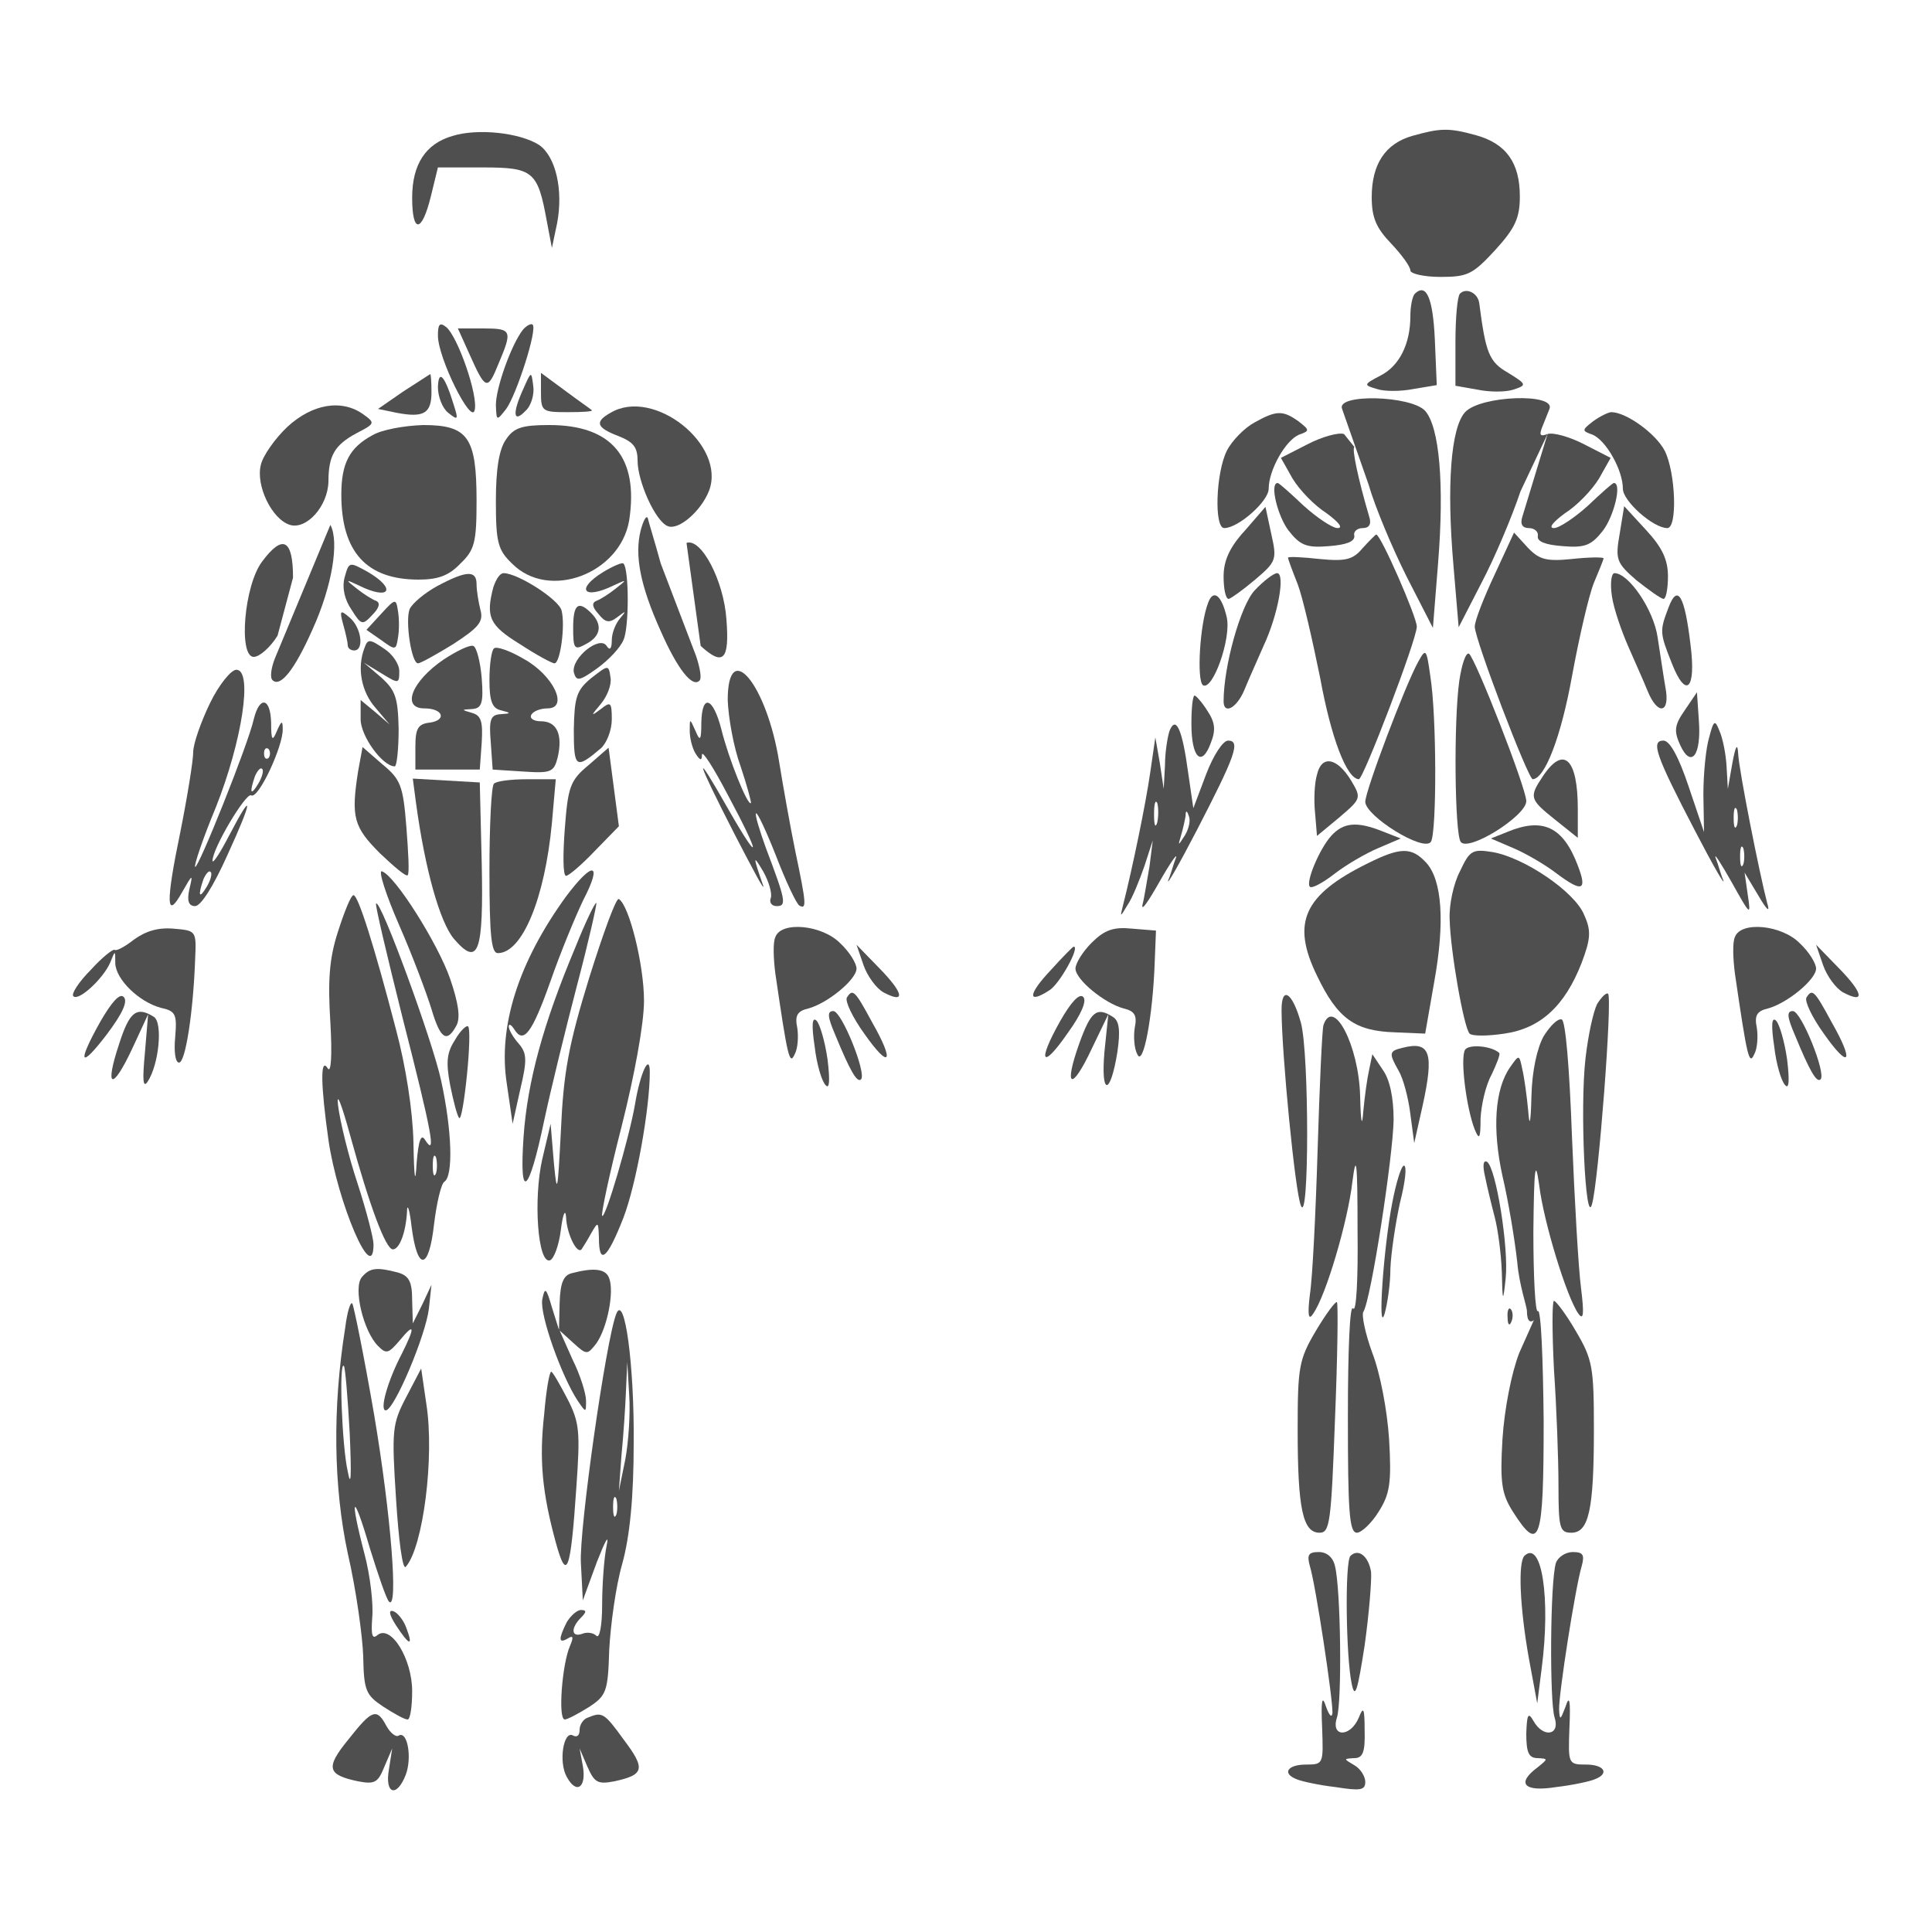 <?xml version="1.0" encoding="UTF-8" standalone="no"?>
<svg
   version="1.0"
   width="300pt"
   height="300pt"
   viewBox="0 0 300 300"
   preserveAspectRatio="xMidYMid meet"
   id="svg105"
   sodipodi:docname="Male-Clickable.svg"
   inkscape:version="1.3.2 (091e20e, 2023-11-25)"
   xmlns:inkscape="http://www.inkscape.org/namespaces/inkscape"
   xmlns:sodipodi="http://sodipodi.sourceforge.net/DTD/sodipodi-0.dtd"
   xmlns="http://www.w3.org/2000/svg"
   xmlns:svg="http://www.w3.org/2000/svg">
  <defs
     id="defs105" />
  <sodipodi:namedview
     id="namedview105"
     pagecolor="#ffffff"
     bordercolor="#000000"
     borderopacity="0.25"
     inkscape:showpageshadow="2"
     inkscape:pageopacity="0.0"
     inkscape:pagecheckerboard="0"
     inkscape:deskcolor="#d1d1d1"
     inkscape:document-units="pt"
     inkscape:zoom="1.0901201"
     inkscape:cx="229.7912"
     inkscape:cy="189.88734"
     inkscape:window-width="1440"
     inkscape:window-height="805"
     inkscape:window-x="-60"
     inkscape:window-y="27"
     inkscape:window-maximized="0"
     inkscape:current-layer="svg105"
     showgrid="false" />
  <g
     transform="matrix(0.1,0,0,-0.1,0,300)"
     fill="#4f4f4f"
     stroke="none"
     id="g105"
     style="display:inline"
     inkscape:label="g105">
    <path
       d="m 703,2789 c -42,-12 -63,-44 -63,-96 0,-56 15,-55 29,2 l 11,45 h 70 c 78,0 85,-6 99,-83 l 8,-42 8,38 c 10,52 -2,104 -28,122 -30,19 -95,26 -134,14 z"
       id="path1"
       inkscape:label="M-Front-Head" />
    <path
       d="m 2193,2789 c -42,-12 -63,-44 -63,-95 0,-32 7,-48 30,-72 17,-18 30,-36 30,-42 0,-5 21,-10 47,-10 42,0 50,4 85,42 31,34 38,50 38,83 0,52 -21,82 -68,95 -43,12 -56,11 -99,-1 z"
       id="path2"
       inkscape:label="M-Back-Head" />
    <g
       id="M-Trap"
       style="display:inline">
      <path
         d="m 2197,2544 c -4,-4 -7,-20 -7,-35 0,-43 -17,-77 -46,-92 -27,-14 -27,-15 -6,-21 11,-4 37,-4 57,0 l 36,6 -3,71 c -3,64 -13,88 -31,71 z"
         id="path3"
         inkscape:label="M-Back-Left-Trap" />
      <path
         d="m 2275,2360 c -22,-24 -29,-113 -18,-239 l 8,-95 36,70 c 20,38 47,102 60,141 l 42,89 c -11,-4 -13,-2 -9,9 3,8 9,22 12,30 10,25 -107,21 -131,-5 z"
         id="path13"
         inkscape:label="M-Back-Right-Trap-2"
         sodipodi:nodetypes="ccccccccc"
         style="display:inline" />
      <path
         d="m 2084,2365 41,-117 c 10,-35 37,-99 59,-143 l 41,-80 8,100 c 10,124 2,212 -20,237 -22,24 -139,27 -129,3 z"
         id="path12"
         inkscape:label="M-Back-Left-Trap-2"
         style="display:inline"
         sodipodi:nodetypes="ccccccc" />
      <path
         d="m 2267,2544 c -4,-4 -7,-38 -7,-75 v -68 l 34,-6 c 19,-4 44,-4 56,0 21,7 21,8 -8,26 -30,17 -35,31 -45,108 -2,16 -20,25 -30,15 z"
         id="path4"
         inkscape:label="M-Back-Right-Trap" />
      <path
         d="m 626,2392 -39,-27 29,-6 c 42,-8 54,-1 54,32 0,16 -1,29 -2,28 -2,-1 -20,-13 -42,-27 z"
         id="path8"
         inkscape:label="M-Front-Left-Trap" />
      <path
         d="m 840,2391 c 0,-30 2,-31 42,-31 23,0 39,1 37,3 -2,2 -21,15 -41,30 l -38,28 z"
         id="path11"
         inkscape:label="M-Front-Right-Trap" />
    </g>
    <g
       id="M-Neck"
       style="display:inline">
      <path
         d="m 680,2479 c 0,-35 52,-139 57,-116 6,22 -26,114 -44,129 -10,8 -13,5 -13,-13 z"
         id="path5"
         sodipodi:insensitive="true"
         inkscape:label="M-Front-Neck" />
      <path
         d="m 812,2488 c -18,-23 -42,-90 -42,-117 1,-25 1,-25 16,-6 16,22 49,124 41,131 -2,2 -9,-1 -15,-8 z"
         id="path6"
         sodipodi:insensitive="true"
         inkscape:label="M-Front-Neck" />
      <path
         d="m 729,2450 c 25,-56 28,-57 45,-15 22,52 21,55 -24,55 h -39 z"
         id="path7"
         sodipodi:insensitive="true"
         inkscape:label="M-Front-Neck" />
      <path
         d="m 680,2399 c 0,-15 7,-33 16,-40 15,-12 16,-11 9,11 -14,46 -24,58 -25,29 z"
         id="path9"
         inkscape:label="M-Front-Neck"
         sodipodi:insensitive="true" />
      <path
         d="m 813,2397 c -18,-39 -16,-55 3,-35 9,8 14,26 12,39 -3,23 -3,23 -15,-4 z"
         id="path10"
         sodipodi:insensitive="true"
         inkscape:label="M-Front-Neck" />
    </g>
    <g
       id="M-Delt"
       style="display:inline">
      <path
         d="m 446,2337 c -19,-18 -38,-45 -41,-59 -8,-32 17,-84 45,-93 26,-8 59,29 60,67 0,41 10,57 43,75 29,15 30,16 12,29 -34,25 -80,17 -119,-19 z"
         id="path14"
         inkscape:label="M-Front-Left-Delt" />
      <path
         d="m 948,2359 c -25,-14 -22,-23 12,-36 23,-9 30,-17 30,-38 0,-33 28,-95 47,-102 17,-7 52,24 64,55 27,71 -86,161 -153,121 z"
         id="path15"
         inkscape:label="M-Front-Right-Delt" />
      <path
         d="m 1948,2344 c -15,-8 -35,-28 -43,-44 -17,-34 -20,-120 -4,-120 22,0 69,42 69,61 0,29 26,75 47,84 17,6 17,7 -1,21 -24,17 -34,17 -68,-2 z"
         id="path16"
         inkscape:label="M-Back-Left-Delt" />
      <path
         d="m 2474,2346 c -18,-14 -18,-15 -1,-21 21,-9 47,-55 47,-84 0,-19 47,-61 69,-61 16,0 13,86 -4,120 -14,27 -60,60 -83,60 -4,0 -17,-6 -28,-14 z"
         id="path17"
         inkscape:label="M-Back-Right-Delt" />
    </g>
    <g
       id="M-Pec"
       style="display:inline">
      <path
         d="m 578,2324 c -35,-19 -48,-43 -48,-92 0,-89 39,-132 120,-132 30,0 47,6 65,25 22,21 25,33 25,97 0,99 -13,118 -83,118 -29,-1 -64,-7 -79,-16 z"
         id="path18"
         inkscape:label="M-Front-Left-Pec" />
      <path
         d="m 786,2318 c -11,-15 -16,-46 -16,-96 0,-64 3,-76 25,-97 57,-58 168,-16 182,67 15,98 -27,148 -124,148 -42,0 -55,-4 -67,-22 z"
         id="path19"
         inkscape:label="M-Front-Right-Pec" />
    </g>
    <g
       id="M-ab"
       style="display:inline">
      <path
         d="m 679,2090 c -20,-11 -39,-27 -43,-36 -7,-19 3,-84 13,-84 4,0 29,14 55,30 40,26 47,35 42,53 -3,12 -6,30 -6,40 0,22 -16,21 -61,-3 z"
         id="path28"
         inkscape:label="M-Front-Ab" />
      <path
         d="m 766,2088 c -12,-46 -6,-59 41,-88 26,-17 50,-30 54,-30 9,0 17,59 11,82 -4,17 -68,58 -90,58 -6,0 -12,-10 -16,-22 z"
         id="path29"
         inkscape:label="M-Front-Ab" />
      <path
         d="m 767,1993 c -4,-3 -7,-26 -7,-49 0,-32 4,-44 18,-47 16,-4 16,-5 -1,-6 -15,-1 -18,-8 -15,-43 l 3,-43 47,-3 c 44,-3 48,-1 54,22 8,35 -1,56 -26,56 -12,0 -18,5 -15,10 3,6 15,10 25,10 34,0 9,52 -37,77 -22,13 -43,20 -46,16 z"
         id="path39"
         inkscape:label="M-Front-Ab" />
      <path
         d="m 689,1976 c -50,-34 -66,-76 -30,-76 29,0 35,-18 9,-22 -19,-2 -23,-9 -23,-38 v -35 h 50 50 l 3,42 c 2,33 -1,42 -15,46 -17,5 -17,5 0,6 15,1 18,9 15,48 -2,25 -8,48 -13,50 -6,2 -26,-8 -46,-21 z"
         id="path38"
         inkscape:label="M-Front-Ab" />
      <path
         d="m 646,1753 c 14,-103 37,-185 59,-211 38,-44 46,-22 43,119 l -3,124 -52,3 -52,3 z"
         id="path53"
         inkscape:label="M-Front-Ab" />
      <path
         d="m 767,1783 c -4,-3 -7,-64 -7,-135 0,-101 3,-128 13,-128 38,0 73,85 84,202 l 6,68 h -45 c -25,0 -48,-3 -51,-7 z"
         id="path54"
         inkscape:label="M-Front-Ab" />
    </g>
    <g
       id="M-Lower-Back"
       style="display:inline">
      <path
         d="m 2202,1972 c -20,-36 -82,-200 -82,-217 0,-22 91,-79 102,-62 9,15 9,195 -1,257 -6,43 -7,44 -19,22 z"
         id="path40"
         inkscape:label="M-Back-Lower-Back" />
      <path
         d="m 2266,1943 c -9,-65 -7,-236 2,-250 11,-17 102,40 102,63 0,20 -79,222 -89,229 -5,2 -11,-16 -15,-42 z"
         id="path41"
         inkscape:label="M-Back-Lower-Back" />
    </g>
    <g
       id="M-Forearm"
       style="display:inline">
      <path
         d="m 326,1908 c -14,-29 -26,-63 -26,-76 0,-13 -9,-69 -20,-124 -23,-111 -22,-138 3,-93 16,28 17,29 11,4 -4,-18 -1,-26 9,-26 9,0 29,32 50,79 40,87 41,104 3,31 -14,-27 -25,-44 -26,-40 -1,18 52,107 60,102 11,-7 50,77 49,103 0,14 -2,13 -9,-3 -7,-17 -9,-15 -9,13 -1,39 -18,42 -27,5 -9,-40 -87,-234 -91,-229 -2,2 12,44 32,92 41,103 58,214 32,214 -8,0 -27,-23 -41,-52 z m 91,-85 c -4,-3 -7,0 -7,7 0,7 3,10 7,7 3,-4 3,-10 0,-14 z m -16,-40 c -12,-20 -14,-14 -5,12 4,9 9,14 11,11 3,-2 0,-13 -6,-23 z m -80,-160 c -12,-20 -14,-14 -5,12 4,9 9,14 11,11 3,-2 0,-13 -6,-23 z"
         id="path43"
         inkscape:label="M-Front-Left-Forearm" />
      <path
         d="m 1130,1913 c 1,-27 9,-73 20,-103 10,-30 17,-56 16,-57 -5,-5 -35,70 -46,115 -13,50 -30,55 -31,10 0,-28 -2,-30 -9,-13 -9,20 -9,20 -9,0 0,-11 4,-27 9,-35 7,-11 10,-12 10,-2 0,8 18,-20 40,-62 52,-97 52,-112 0,-21 -55,97 -50,78 11,-41 28,-54 47,-90 44,-79 -16,46 -16,49 0,22 9,-16 14,-34 12,-41 -3,-7 1,-13 9,-13 16,0 14,9 -17,91 -10,28 -17,51 -15,53 2,2 16,-28 31,-66 15,-39 31,-73 36,-77 12,-7 11,3 -6,84 -8,39 -19,101 -25,138 -19,121 -80,195 -80,97 z"
         id="path44"
         inkscape:label="M-Front-Right-Forearm" />
      <path
         d="m 2654,1855 c -5,-16 -9,-56 -9,-89 l 1,-58 -24,71 c -15,45 -29,71 -39,71 -20,0 -12,-23 49,-140 27,-52 47,-87 44,-77 -4,9 -8,25 -12,35 -3,9 8,-8 25,-38 29,-52 30,-53 25,-20 l -5,35 21,-35 c 14,-24 19,-28 14,-12 -12,46 -44,207 -45,232 -1,17 -4,12 -9,-15 l -7,-40 -2,35 c -1,19 -6,44 -11,55 -7,18 -9,17 -16,-10 z m 43,-137 c -3,-7 -5,-2 -5,12 0,14 2,19 5,13 2,-7 2,-19 0,-25 z m 10,-60 c -3,-7 -5,-2 -5,12 0,14 2,19 5,13 2,-7 2,-19 0,-25 z"
         id="path48"
         inkscape:label="M-Back-Right-Forearm"
         style="display:inline" />
      <path
         d="m 1816,1865 c -3,-9 -7,-33 -7,-53 l -2,-37 -6,40 -7,40 -8,-55 c -7,-49 -28,-150 -42,-205 -5,-20 -5,-20 7,0 7,10 18,37 26,60 l 13,40 -5,-40 c -4,-22 -8,-49 -11,-60 -2,-11 9,5 26,35 17,30 29,47 26,38 -4,-10 -8,-26 -12,-35 -3,-10 17,25 44,77 60,116 69,140 49,140 -8,0 -23,-23 -34,-52 l -20,-53 -8,55 c -9,67 -19,90 -29,65 z m -19,-142 c -3,-10 -5,-4 -5,12 0,17 2,24 5,18 2,-7 2,-21 0,-30 z m 43,-20 c -11,-17 -11,-17 -6,0 3,10 6,24 7,30 0,9 2,9 5,0 3,-7 0,-20 -6,-30 z"
         id="path47"
         inkscape:label="M-Back-Left-Forearm" />
    </g>
    <g
       id="M-Glute"
       style="display:inline">
      <path
         d="m 2123,1659 c -99,-49 -118,-92 -78,-174 32,-67 59,-86 121,-88 l 47,-2 14,80 c 17,94 12,158 -12,185 -23,25 -40,25 -92,-1 z"
         id="path57"
         inkscape:label="M-Back-Glute" />
      <path
         d="m 2267,1647 c -10,-19 -17,-52 -16,-74 1,-49 22,-169 31,-178 4,-4 28,-4 54,0 56,8 94,43 120,110 14,37 15,50 4,74 -14,36 -94,90 -143,98 -31,5 -35,2 -50,-30 z"
         id="path58"
         inkscape:label="M-Back-Glute" />
    </g>
    <g
       id="M-Lat"
       style="display:inline">
      <path
         d="m 2116,2149 c -15,-18 -26,-21 -67,-17 -27,3 -49,4 -49,2 0,-2 7,-21 15,-41 8,-21 23,-87 35,-146 17,-93 41,-156 60,-157 7,0 90,217 90,237 0,15 -56,143 -63,143 -1,0 -11,-10 -21,-21 z"
         id="path24"
         inkscape:label="M-Back-Left-Lat" />
      <path
         d="m 2321,2108 c -17,-36 -31,-72 -31,-81 0,-20 83,-237 90,-237 19,1 44,66 61,160 11,60 26,125 34,145 8,19 15,36 15,38 0,2 -22,2 -49,-1 -40,-4 -51,-1 -69,18 l -21,23 z"
         id="path25"
         inkscape:label="M-Back-Right-Lat" />
    </g>
    <g
       id="M-Tricep"
       style="display:inline">
      <path
         d="m 1933,2176 c -24,-26 -33,-47 -33,-71 0,-19 3,-35 8,-35 4,1 22,14 41,30 33,28 34,31 25,71 l -9,42 z"
         id="path20"
         inkscape:label="M-Back-Left-Tricep" />
      <path
         d="m 2515,2171 c -7,-40 -5,-45 26,-72 19,-15 37,-28 42,-29 4,0 7,16 7,35 0,26 -9,45 -34,72 l -34,37 z"
         id="path21"
         inkscape:label="M-Back-Right-Tricep" />
      <path
         d="m 1876,2064 c -13,-33 -18,-121 -8,-128 15,-9 44,72 37,105 -8,35 -21,45 -29,23 z"
         id="path32"
         inkscape:label="M-Back-Left-Tricep" />
      <path
         d="m 1948,2083 c -22,-24 -48,-118 -48,-172 0,-21 20,-11 32,17 6,15 20,46 30,69 23,49 34,113 21,113 -5,0 -21,-12 -35,-27 z"
         id="path30"
         inkscape:label="M-Back-Left-Tricep"
         style="display:inline" />
      <path
         d="m 2503,2074 c 3,-20 15,-54 25,-77 10,-23 24,-54 30,-69 16,-40 36,-36 28,5 -3,17 -8,52 -12,77 -6,43 -45,100 -67,100 -5,0 -7,-16 -4,-36 z"
         id="path31"
         inkscape:label="M-Back-Right-Tricep"
         style="display:inline" />
      <path
         d="m 2591,2057 c -14,-37 -14,-39 5,-87 22,-56 38,-41 29,29 -9,76 -20,95 -34,58 z"
         id="path33"
         inkscape:label="M-Back-Right-Tricep"
         style="display:inline" />
      <path
         d="m 427,1978 c -6,-15 -8,-30 -4,-34 12,-12 34,15 62,78 31,68 42,137 28,163 z"
         id="path106"
         inkscape:label="M-Front-Left-Tricep"
         style="display:inline"
         sodipodi:nodetypes="csccc" />
      <path
         d="m 995,2177 c -10,-39 -1,-86 31,-157 26,-59 49,-88 60,-77 4,3 1,20 -5,38 l -55,144 c -9,33 -19,65 -20,70 -2,6 -7,-3 -11,-18 z m 65,-147 c 32.062,-91.018 -59.273,168.261 0,0 z"
         id="path107"
         inkscape:label="M-Front-Right-Tricep"
         style="display:inline"
         sodipodi:nodetypes="cccccccss" />
    </g>
    <g
       id="M-Bicep"
       style="display:inline">
      <path
         d="m 455,2103 c 0,60 -16,68 -48,25 -28,-37 -37,-148 -13,-148 9,0 26,15 37,33 z"
         id="path22"
         inkscape:label="M-Front-Left-Bicep"
         style="display:inline"
         sodipodi:nodetypes="ccscc" />
      <path
         d="m 1088,1997 c 35,-32 45,-22 40,41 -4,60 -39,127 -62,119 z"
         id="path23"
         inkscape:label="M-Front-Right-Bicep"
         style="display:inline"
         sodipodi:nodetypes="cccc" />
    </g>
    <g
       id="M-Adductor"
       style="display:inline">
      <path
         d="m 620,1563 c 21,-48 43,-107 50,-130 14,-47 24,-53 39,-25 6,12 3,34 -10,72 -19,55 -86,161 -106,167 -6,2 6,-36 27,-84 z"
         id="path59"
         inkscape:label="M-Front-Left-Adductor" />
      <path
         d="m 707,1386 c -13,-20 -15,-34 -8,-71 5,-25 11,-48 14,-51 3,-3 8,27 12,66 4,39 5,73 2,76 -2,3 -12,-6 -20,-20 z"
         id="path85"
         inkscape:label="M-Front-Left-Adductor"
         style="display:inline" />
      <path
         d="M 879,1608 C 805,1506 773,1406 787,1317 l 9,-62 12,54 c 11,46 10,56 -3,71 -8,9 -15,21 -15,26 0,5 4,3 9,-5 14,-22 27,-6 56,76 15,43 38,99 51,126 30,58 15,61 -27,5 z"
         id="path60"
         inkscape:label="M-Front-Right-Adductor"
         style="display:inline" />
      <path
         d="m 2178,1373 c -21,-5 -22,-8 -6,-36 7,-12 15,-42 18,-67 l 6,-45 13,58 c 18,82 12,101 -31,90 z"
         id="path86"
         inkscape:label="M-Back-Left-Adductor"
         style="display:inline" />
      <path
         d="m 2275,1370 c -8,-13 2,-91 15,-124 7,-17 9,-14 9,17 1,21 8,52 17,68 8,17 14,32 12,34 -12,11 -47,14 -53,5 z"
         id="path87"
         inkscape:label="M-Back-Right-Adductor"
         style="display:inline" />
    </g>
    <g
       id="M-Quad"
       style="display:inline">
      <path
         d="m 525,1554 c -14,-43 -16,-77 -12,-142 3,-51 1,-79 -4,-71 -12,19 -11,-26 1,-111 14,-97 70,-229 70,-162 0,9 -11,52 -25,95 -14,42 -27,96 -30,120 -3,24 5,4 19,-47 30,-109 55,-176 66,-176 10,0 20,25 22,58 0,15 4,5 7,-22 9,-71 27,-69 35,3 4,33 11,63 16,66 14,9 12,79 -5,157 -13,61 -94,282 -101,275 -2,-1 17,-81 41,-177 46,-180 53,-218 35,-190 -6,10 -10,0 -13,-35 -2,-36 -4,-27 -5,31 -1,49 -12,119 -27,175 -34,131 -59,209 -66,209 -4,0 -14,-25 -24,-56 z m 152,-376 c -3,-7 -5,-2 -5,12 0,14 2,19 5,13 2,-7 2,-19 0,-25 z"
         id="path61"
         style="display:inline"
         inkscape:label="M-Front-Left-Quad" />
      <path
         d="m 915,1482 c -32,-104 -40,-147 -44,-237 -5,-97 -6,-103 -11,-50 l -5,60 -13,-55 c -14,-62 -7,-163 12,-157 6,2 14,23 17,48 3,24 7,33 8,19 1,-26 17,-58 24,-50 2,3 9,14 15,25 11,19 11,18 12,-7 0,-44 13,-33 38,31 20,52 41,170 41,226 0,31 -15,-1 -23,-50 -9,-52 -46,-178 -51,-173 -2,2 11,64 30,138 20,79 35,160 35,196 0,56 -23,148 -39,158 -4,3 -24,-52 -46,-122 z"
         id="path62"
         inkscape:label="M-Front-Right-Quad"
         style="display:inline" />
      <path
         d="m 893,1528 c -50,-119 -74,-208 -80,-293 -7,-102 8,-90 32,25 10,47 33,141 51,210 18,68 31,126 30,128 -2,1 -17,-30 -33,-70 z"
         id="path63"
         inkscape:label="M-Front-Right-Quad"
         style="display:inline" />
    </g>
    <g
       id="M-Calf"
       style="display:inline">
      <path
         d="m 2043,933 c -26,-44 -28,-56 -28,-153 0,-123 8,-160 34,-160 16,0 18,15 24,177 4,97 5,178 3,181 -2,2 -17,-18 -33,-45 z"
         id="path93"
         inkscape:label="M-Back-Left-Calf"
         style="display:inline" />
      <path
         d="m 2413,873 c 4,-58 7,-139 7,-180 0,-66 2,-73 20,-73 27,0 35,35 35,160 0,97 -2,109 -28,153 -15,26 -31,47 -34,47 -3,0 -3,-48 0,-107 z"
         id="path94"
         inkscape:label="M-Back-Right-Calf"
         style="display:inline" />
      <path
         d="m 631,831 c -22,-42 -23,-51 -16,-159 4,-63 10,-110 15,-105 27,30 45,171 32,253 l -8,55 z"
         id="path97"
         inkscape:label="M-Front-Left-Calf"
         style="display:inline" />
      <path
         d="m 845,804 c -8,-71 -3,-122 18,-199 17,-62 23,-47 32,86 6,86 5,100 -14,137 -12,23 -23,42 -25,42 -3,0 -8,-30 -11,-66 z"
         id="path98"
         inkscape:label="M-Front-Right-Calf"
         style="display:inline" />
      <path
         d="m 2359,899 c -12,-31 -23,-87 -26,-134 -4,-68 -1,-85 16,-112 42,-66 48,-48 48,141 -1,96 -4,173 -9,170 z"
         id="path111"
         inkscape:label="M-Back-right-Calf-2"
         sodipodi:nodetypes="cccccc"
         style="display:inline" />
      <path
         d="m 2101,968 c -5,8 -8,-65 -8,-167 0,-147 2,-181 14,-181 7,0 23,15 34,33 17,27 20,44 16,112 -3,46 -14,103 -26,134 -11,30 -17,59 -14,64 z"
         id="path110"
         inkscape:label="M-Back-Left-Calf-2"
         style="display:inline"
         sodipodi:nodetypes="cssccccc" />
    </g>
    <g
       id="M-Ham"
       style="display:inline">
      <path
         d="m 2055,1408 c -2,-7 -6,-94 -9,-193 -3,-99 -8,-200 -12,-225 -4,-33 -2,-41 5,-30 20,28 54,144 61,205 6,47 8,31 8,-75 1,-77 -2,-129 -7,-122 11.296,-18.651 -0.312,-13.239 16,-5 12,19 46,241 47,298 0,35 -6,63 -17,78 l -16,24 -5,-24 c -3,-13 -7,-42 -9,-64 -2,-27 -4,-19 -5,23 -2,79 -42,155 -57,110 z"
         id="path82"
         style="display:inline"
         sodipodi:nodetypes="csccccccccccccc"
         inkscape:label="M-Back-Left-Ham" />
      <path
         d="m 2397,1391 c -10,-18 -18,-53 -19,-93 -1,-42 -3,-50 -5,-23 -2,22 -6,51 -9,64 -5,24 -5,24 -19,4 -24,-34 -28,-96 -12,-169 9,-38 19,-98 23,-134 3,-36 14.942,-68.19 15,-76 0.262,-35.314 24.624,-0.787 17,0 -4,-3 -7,52 -7,123 1,100 3,116 9,73 7,-58 43,-175 61,-200 8,-11 9,0 4,40 -4,30 -10,136 -14,234 -4,109 -10,181 -16,183 -6,2 -18,-10 -28,-26 z"
         id="path83"
         style="display:inline"
         sodipodi:nodetypes="cccccccsccccccsc"
         inkscape:label="M-Back-Right-Ham" />
    </g>
    <g
       id="M-Abductor"
       style="display:inline">
      <path
         d="m 1990,1432 c 0,-66 21,-283 30,-304 13,-33 13,237 0,284 -13,47 -30,58 -30,20 z"
         id="path74"
         inkscape:label="M-Back-Left-Abductor" />
      <path
         d="m 2480,1441 c -6,-12 -14,-49 -18,-84 -9,-77 0,-263 10,-227 10,33 32,320 25,327 -3,2 -10,-5 -17,-16 z"
         id="path75"
         inkscape:label="M-Back-Right-Abductor" />
      <path
         d="m 2067,1702 c -18,-20 -40,-72 -33,-79 3,-3 20,6 38,20 18,14 49,32 68,40 l 35,15 -28,11 c -40,16 -61,14 -80,-7 z"
         id="path55"
         inkscape:label="M-Back-Glute/Abd"
         style="display:inline" />
      <path
         d="m 2340,1708 -25,-10 35,-15 c 19,-8 50,-26 68,-40 39,-29 47,-26 32,13 -23,61 -55,75 -110,52 z"
         id="path56"
         inkscape:label="M-Back-Glute/Abd"
         style="display:inline" />
    </g>
    <path
       d="m 535,2103 c -4,-16 0,-34 11,-50 15,-24 17,-24 32,-8 11,11 13,19 6,22 -6,2 -20,11 -30,19 -18,14 -18,15 3,5 48,-24 60,-6 14,21 -29,16 -29,16 -36,-9 z"
       id="path26" />
    <path
       d="m 937,2112 c -44,-27 -31,-44 16,-21 21,10 21,9 3,-5 -10,-8 -24,-17 -30,-19 -7,-3 -7,-9 3,-20 11,-14 17,-15 30,-5 13,10 14,10 4,-2 -7,-8 -13,-23 -13,-34 0,-13 -3,-17 -8,-9 -11,17 -55,-19 -51,-41 4,-14 8,-14 36,6 18,13 36,32 41,44 9,18 9,111 0,119 -2,2 -16,-4 -31,-13 z"
       id="path27"
       inkscape:label="path27" />
    <path
       d="m 592,2047 -23,-25 23,-16 c 22,-16 23,-16 26,4 2,11 2,29 0,41 -3,20 -4,20 -26,-4 z"
       id="path34" />
    <path
       d="m 890,2025 c 0,-33 2,-35 20,-25 23,12 26,30 8,48 -20,20 -28,14 -28,-23 z"
       id="path35" />
    <path
       d="m 533,2030 c 4,-14 7,-28 7,-32 0,-5 5,-8 10,-8 16,0 11,36 -7,51 -15,13 -16,11 -10,-11 z"
       id="path36" />
    <path
       d="m 566,1994 c -12,-31 -5,-68 17,-93 l 22,-26 -22,19 -23,19 v -30 c 0,-26 34,-73 53,-73 3,0 6,26 6,58 -1,49 -5,60 -27,80 l -27,23 28,-17 c 26,-16 27,-16 27,4 0,11 -11,27 -24,35 -22,15 -25,15 -30,1 z"
       id="path37" />
    <path
       d="m 918,1947 c -23,-19 -26,-30 -27,-80 0,-60 3,-62 42,-29 9,8 17,28 17,45 0,27 -2,28 -17,16 -16,-12 -16,-11 0,8 10,12 17,30 15,41 -3,20 -3,20 -30,-1 z"
       id="path42" />
    <path
       d="m 1850,1876 c 0,-53 16,-68 30,-30 8,20 7,32 -5,50 -8,13 -18,24 -20,24 -3,0 -5,-20 -5,-44 z"
       id="path45" />
    <path
       d="m 2616,1897 c -16,-23 -17,-32 -7,-54 17,-37 33,-16 29,38 l -3,44 z"
       id="path46" />
    <path
       d="m 556,1802 c -11,-71 -7,-86 34,-127 22,-21 41,-37 43,-34 3,2 1,36 -2,75 -5,64 -9,74 -37,97 l -31,27 z"
       id="path49" />
    <path
       d="m 914,1812 c -29,-24 -32,-34 -37,-99 -3,-40 -3,-73 2,-73 4,0 24,17 44,38 l 38,39 -8,61 -8,61 z"
       id="path50" />
    <path
       d="m 2045,1797 c -4,-13 -5,-40 -3,-59 l 3,-36 35,29 c 34,29 34,30 18,57 -22,36 -46,40 -53,9 z"
       id="path51" />
    <path
       d="m 2396,1795 c -22,-33 -21,-36 19,-68 l 35,-28 v 45 c 0,78 -22,99 -54,51 z"
       id="path52" />
    <path
       d="m 208,1541 c -14,-11 -27,-18 -30,-16 -2,2 -19,-11 -37,-31 -19,-19 -31,-38 -27,-41 8,-8 46,27 57,52 8,20 8,20 8,-1 1,-25 37,-60 71,-69 23,-5 25,-10 22,-46 -2,-21 0,-39 6,-39 10,0 22,78 25,160 2,45 2,45 -34,48 -24,2 -43,-4 -61,-17 z"
       id="path64" />
    <path
       d="m 1204,1545 c -4,-8 -3,-34 0,-57 19,-130 22,-143 30,-125 5,9 6,28 4,41 -4,19 0,26 17,30 30,8 75,45 75,62 0,8 -11,26 -25,39 -28,29 -92,35 -101,10 z"
       id="path65" />
    <path
       d="m 1695,1536 c -14,-14 -25,-32 -25,-40 0,-17 45,-54 75,-62 17,-4 21,-11 17,-30 -2,-13 -1,-32 4,-41 9,-21 24,58 27,142 l 2,50 -37,3 c -29,3 -43,-2 -63,-22 z"
       id="path66" />
    <path
       d="m 2694,1545 c -4,-8 -3,-34 0,-57 19,-130 22,-143 30,-125 5,9 6,28 4,41 -4,19 0,26 17,30 30,8 75,45 75,62 0,8 -11,26 -25,39 -28,29 -92,35 -101,10 z"
       id="path67" />
    <path
       d="m 1341,1501 c 6,-17 20,-36 31,-42 34,-18 32,-2 -6,37 l -36,37 z"
       id="path68" />
    <path
       d="m 1632,1494 c -36,-38 -37,-54 -3,-32 16,9 49,69 38,68 -1,0 -17,-16 -35,-36 z"
       id="path69" />
    <path
       d="m 2831,1501 c 6,-17 20,-36 31,-42 34,-18 32,-2 -6,37 l -36,37 z"
       id="path70" />
    <path
       d="m 156,1414 c -37,-66 -32,-75 10,-20 24,32 33,51 26,58 -6,6 -18,-7 -36,-38 z"
       id="path71" />
    <path
       d="m 1315,1451 c -3,-6 9,-31 27,-56 40,-57 48,-45 12,18 -27,50 -30,52 -39,38 z"
       id="path72" />
    <path
       d="m 1646,1414 c -36,-64 -28,-76 12,-18 21,29 30,50 24,56 -6,6 -19,-8 -36,-38 z"
       id="path73" />
    <path
       d="m 2805,1451 c -3,-6 9,-31 27,-56 40,-57 48,-45 12,18 -27,50 -30,52 -39,38 z"
       id="path76" />
    <path
       d="m 185,1379 c -23,-69 -11,-74 20,-8 l 25,54 -5,-60 c -4,-42 -3,-55 4,-45 18,27 24,92 10,101 -27,17 -38,8 -54,-42 z"
       id="path77" />
    <path
       d="m 1297,1393 c 23,-56 34,-75 40,-69 9,9 -30,106 -43,106 -10,0 -9,-9 3,-37 z"
       id="path78" />
    <path
       d="m 1676,1380 c -25,-70 -12,-75 19,-9 l 26,54 -6,-58 c -6,-69 9,-69 20,-1 5,34 3,49 -7,55 -25,16 -34,9 -52,-41 z"
       id="path79" />
    <path
       d="m 2787,1393 c 23,-56 34,-75 40,-69 9,9 -30,106 -43,106 -10,0 -9,-9 3,-37 z"
       id="path80" />
    <path
       d="m 1265,1375 c 3,-27 11,-54 17,-60 6,-7 7,7 3,40 -4,28 -12,55 -17,60 -7,7 -8,-7 -3,-40 z"
       id="path81"
       inkscape:label="path81" />
    <path
       d="m 2755,1375 c 3,-27 11,-54 17,-60 6,-7 7,7 3,40 -4,28 -12,55 -17,60 -7,7 -8,-7 -3,-40 z"
       id="path84"
       style="display:inline" />
    <path
       d="m 2306,1173 c 3,-15 10,-44 15,-63 5,-19 10,-57 11,-85 1,-48 2,-48 6,-10 5,47 -15,172 -29,181 -6,3 -7,-6 -3,-23 z"
       id="path88" />
    <path
       d="m 2162,1133 c -14,-72 -23,-208 -12,-173 4,14 9,45 9,70 1,25 8,71 15,103 8,31 11,57 6,57 -4,0 -12,-26 -18,-57 z"
       id="path89" />
    <path
       d="m 562,1017 c -14,-16 2,-84 25,-107 13,-13 16,-12 34,9 23,28 24,21 3,-21 -22,-42 -35,-88 -25,-88 13,0 62,116 67,158 l 4,37 -14,-30 -15,-30 -1,36 c 0,29 -5,38 -22,43 -34,9 -44,7 -56,-7 z"
       id="path90" />
    <path
       d="m 888,1023 c -13,-3 -18,-15 -19,-46 l -1,-42 -11,35 c -9,31 -11,32 -15,12 -4,-24 30,-119 55,-157 13,-19 13,-19 13,0 0,11 -9,40 -21,64 l -20,45 22,-20 c 20,-18 21,-18 35,0 17,24 28,80 20,101 -5,15 -24,17 -58,8 z"
       id="path91" />
    <path
       d="m 536,938 c -20,-125 -18,-247 4,-350 13,-56 23,-129 24,-160 1,-53 4,-60 31,-78 17,-11 33,-20 38,-20 4,0 7,20 7,44 0,50 -33,104 -54,87 -8,-7 -10,0 -8,27 2,21 -3,65 -12,99 -24,92 -18,99 8,10 13,-42 26,-80 30,-84 15,-15 3,136 -23,290 -16,93 -32,171 -34,173 -3,3 -8,-14 -11,-38 z m 7,-163 c 3,-67 2,-87 -3,-60 -9,39 -14,172 -6,164 2,-2 6,-49 9,-104 z"
       id="path92" />
    <path
       d="M 957,960 C 941,920 899,624 902,573 l 3,-58 22,60 c 13,33 19,44 15,25 -4,-19 -7,-61 -7,-92 0,-32 -4,-53 -9,-48 -5,5 -15,6 -22,3 -17,-6 -18,9 -2,25 9,9 9,12 0,12 -6,0 -16,-9 -22,-19 -13,-26 -13,-34 2,-25 8,5 9,2 3,-12 -12,-27 -19,-114 -8,-114 4,0 21,9 37,19 28,18 30,25 32,89 2,38 10,98 20,133 12,43 18,104 18,189 1,120 -14,232 -27,200 z m 14,-226 -10,-49 4,55 c 3,30 6,75 7,100 l 2,45 3,-51 c 2,-28 -1,-73 -6,-100 z m -14,-86 c -3,-7 -5,-2 -5,12 0,14 2,19 5,13 2,-7 2,-19 0,-25 z"
       id="path95"
       style="display:inline" />
    <path
       d="m 2341,954 c 0,-11 3,-14 6,-6 3,7 2,16 -1,19 -3,4 -6,-2 -5,-13 z"
       id="path96" />
    <path
       d="m 2034,568 c 9,-29 36,-208 35,-228 -1,-8 -5,-4 -10,10 -6,19 -8,10 -6,-33 2,-56 2,-57 -25,-57 -29,0 -38,-14 -14,-23 7,-3 34,-9 60,-12 38,-6 46,-5 46,8 0,9 -8,21 -17,26 -17,10 -17,10 0,11 13,0 17,9 16,43 0,35 -2,38 -9,20 -13,-31 -44,-31 -34,0 8,25 6,199 -3,235 -3,14 -13,22 -25,22 -16,0 -19,-4 -14,-22 z"
       id="path99" />
    <path
       d="m 2097,584 c -9,-9 -7,-158 2,-199 5,-24 9,-11 20,60 7,50 11,101 10,114 -4,25 -20,37 -32,25 z"
       id="path100" />
    <path
       d="m 2367,584 c -10,-11 -7,-80 7,-159 l 13,-70 7,55 c 14,108 0,200 -27,174 z"
       id="path101" />
    <path
       d="m 2416,573 c -9,-29 -10,-216 -2,-240 9,-28 -18,-32 -33,-5 -8,14 -10,10 -11,-20 0,-30 4,-38 18,-38 16,-1 16,-1 0,-14 -34,-25 -22,-39 28,-31 26,3 53,9 60,12 24,9 15,23 -13,23 -28,0 -28,1 -26,57 2,43 0,52 -6,33 -8,-21 -9,-22 -10,-5 -1,23 25,189 35,223 5,18 2,22 -14,22 -11,0 -23,-8 -26,-17 z"
       id="path102"
       inkscape:label="path102" />
    <path
       d="m 615,476 c 21,-32 27,-33 16,-4 -4,12 -14,24 -20,26 -8,3 -7,-5 4,-22 z"
       id="path103" />
    <path
       d="m 541,299 c -36,-44 -33,-55 15,-65 26,-5 31,-2 41,23 l 12,28 -5,-32 c -7,-39 12,-45 26,-9 10,26 3,69 -11,61 -4,-3 -13,4 -19,15 -15,28 -22,26 -59,-21 z"
       id="path104" />
    <path
       d="m 913,333 c -7,-2 -13,-11 -13,-19 0,-9 -4,-12 -10,-9 -15,9 -23,-41 -10,-64 15,-28 31,-17 25,17 l -5,27 12,-28 c 11,-25 16,-28 42,-23 46,10 49,19 15,64 -31,43 -34,44 -56,35 z"
       id="path105" />
    <path
       d="m 2364,2198 c -4,-12 0,-18 10,-18 9,0 15,-6 14,-12 -2,-9 12,-14 38,-16 35,-3 45,1 63,24 17,22 30,74 17,74 -2,0 -20,-16 -40,-35 -21,-19 -45,-35 -53,-35 -9,0 -2,9 17,23 19,12 42,36 53,54 l 18,32 -41,21 c -23,12 -49,19 -57,16 z"
       id="path108"
       style="display:inline"
       sodipodi:nodetypes="cscccscscccccc" />
    <path
       d="m 2087,2326 c -8,3 -34,-4 -57,-16 l -41,-21 18,-32 c 11,-18 34,-42 53,-54 19,-14 26,-23 17,-23 -8,0 -32,16 -53,35 -20,19 -38,35 -40,35 -13,0 0,-52 17,-74 18,-23 28,-27 63,-24 26,2 40,7 39,16 -2,6 4,12 13,12 10,0 14,6 10,18 -17,58 -27,105 -23,108 z"
       id="path109"
       style="display:inline"
       sodipodi:nodetypes="cccccscscccsccc" />
  </g>
</svg>
